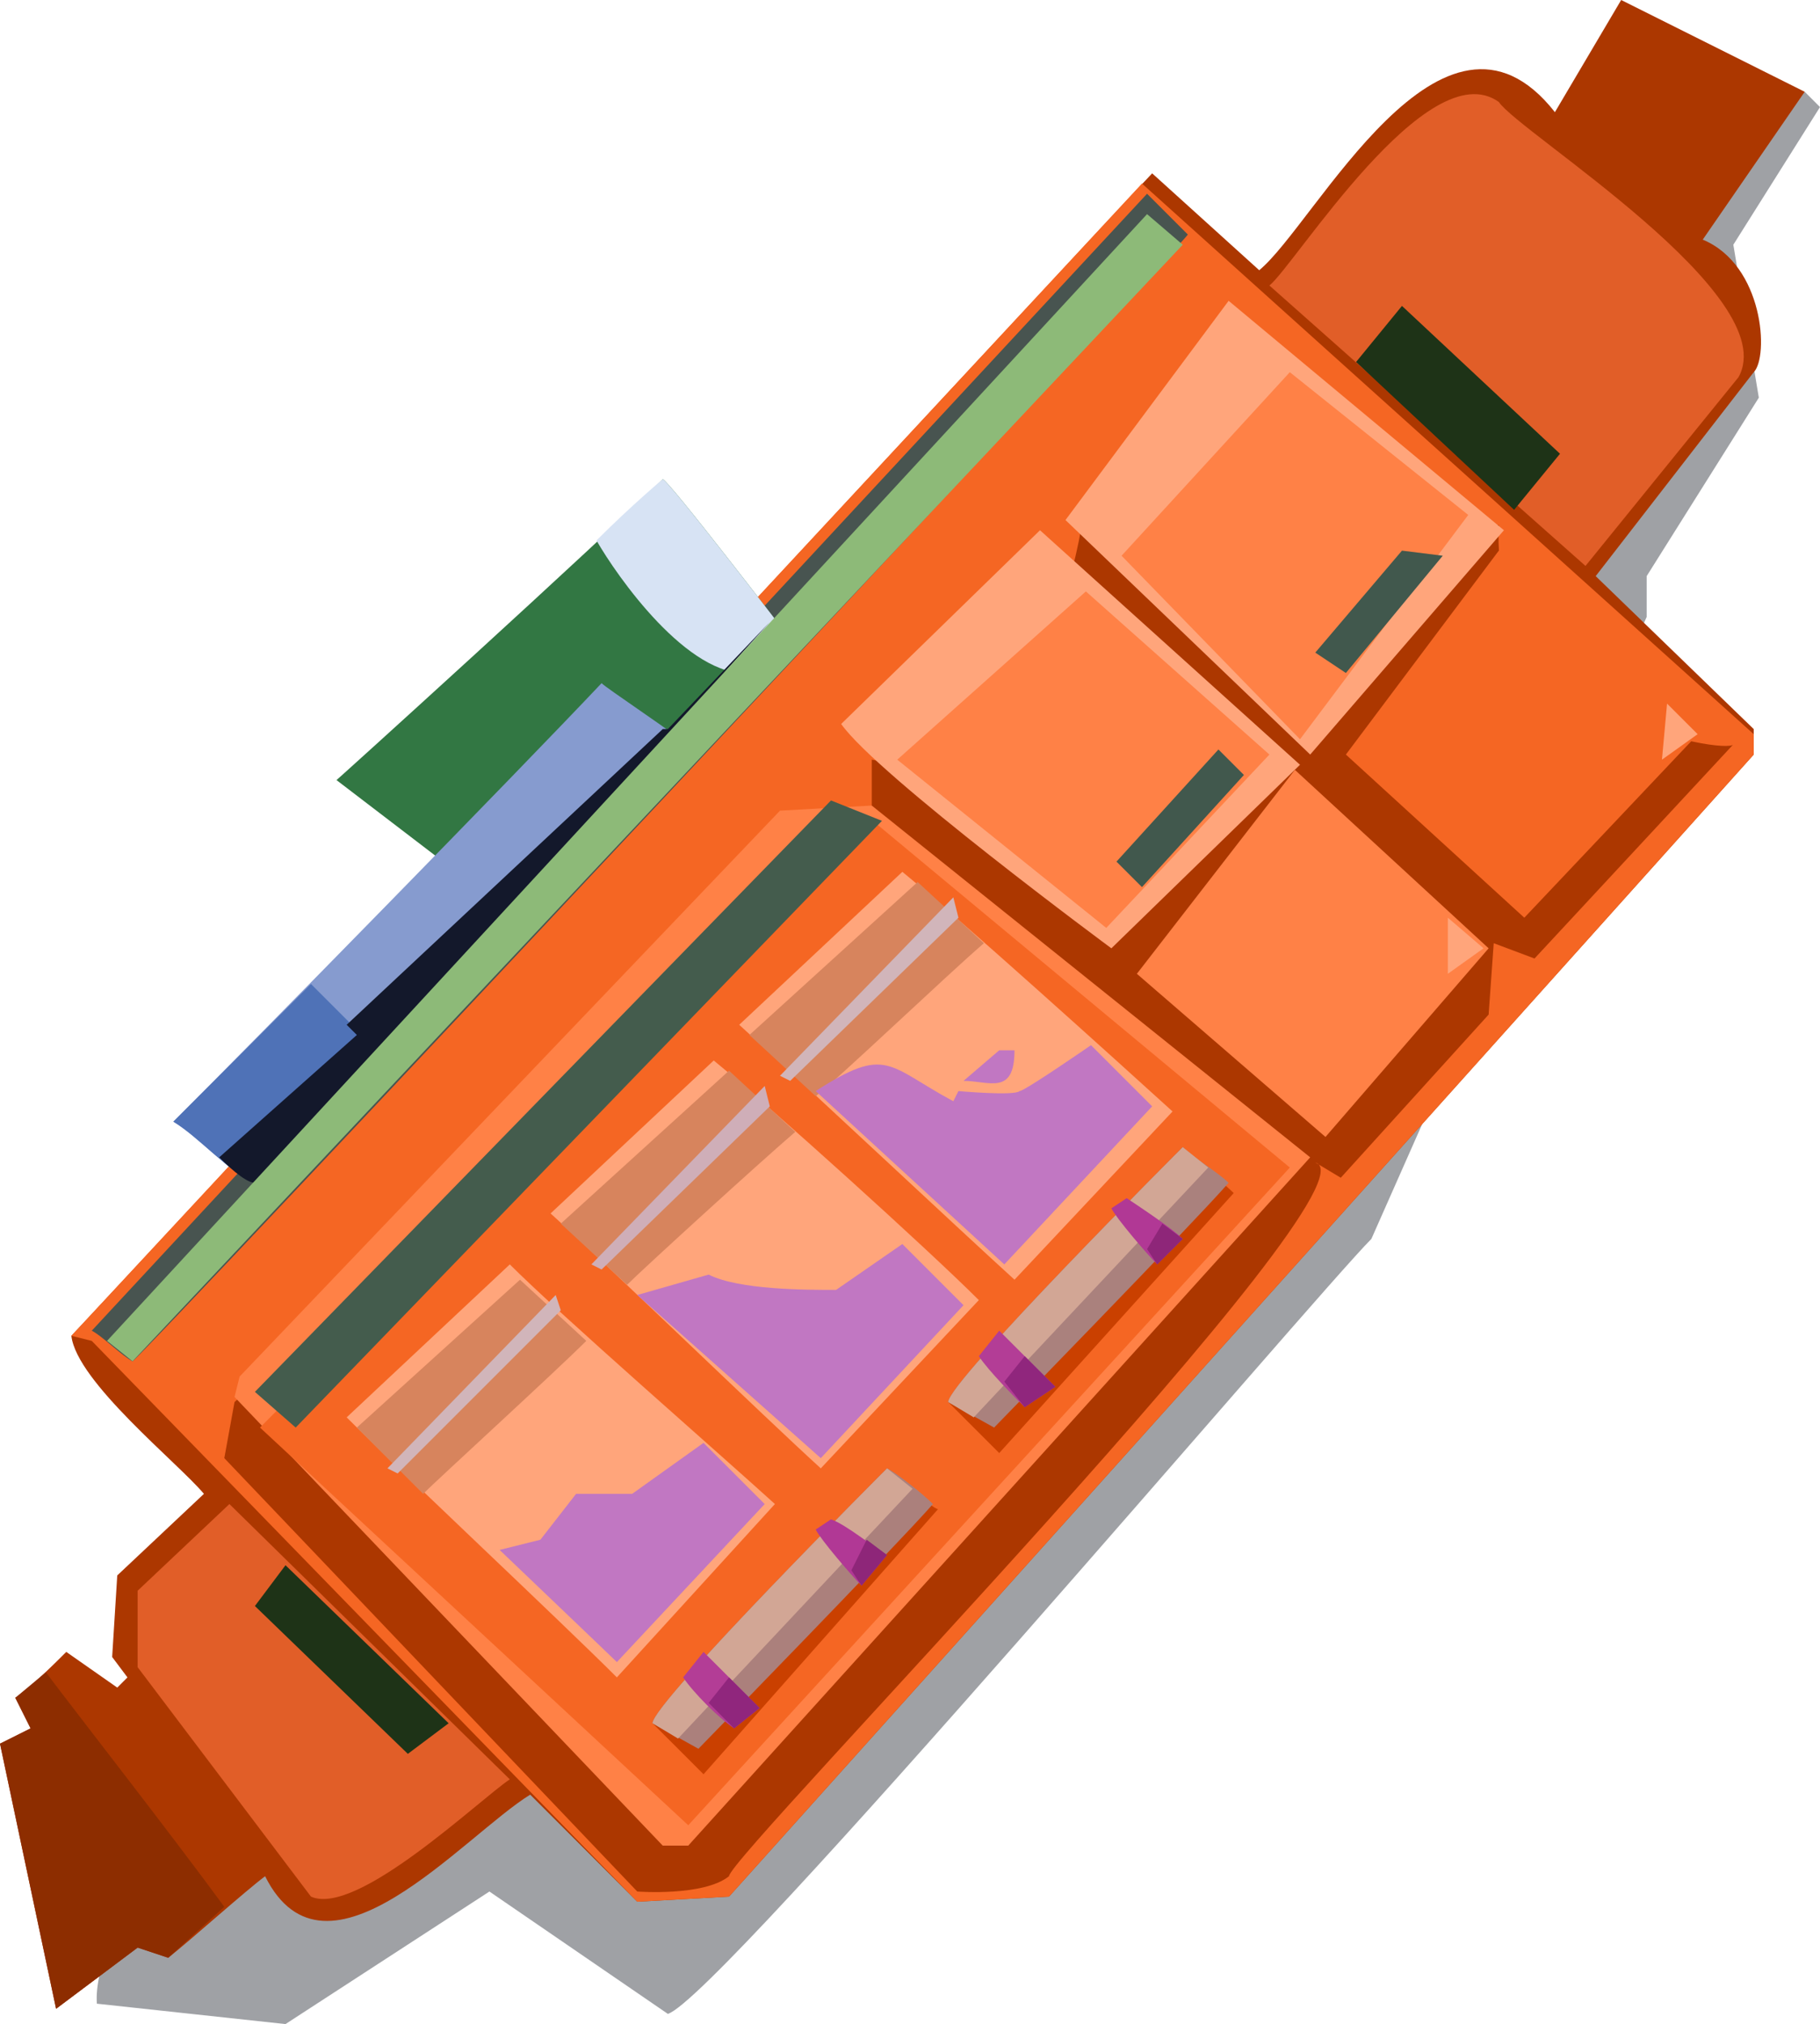 <?xml version="1.0" encoding="UTF-8" standalone="no"?>
<svg
   width="357"
   height="397"
   viewBox="0 0 357 397"
   version="1.1"
   id="svg113"
   sodipodi:docname="cb-layer-1072.svg"
   xmlns:inkscape="http://www.inkscape.org/namespaces/inkscape"
   xmlns:sodipodi="http://sodipodi.sourceforge.net/DTD/sodipodi-0.dtd"
   xmlns="http://www.w3.org/2000/svg"
   xmlns:svg="http://www.w3.org/2000/svg">
  <sodipodi:namedview
     id="namedview115"
     pagecolor="#ffffff"
     bordercolor="#666666"
     borderopacity="1.0"
     inkscape:pageshadow="2"
     inkscape:pageopacity="0.0"
     inkscape:pagecheckerboard="0" />
  <defs
     id="defs2" />
  <g
     id="id-91067">
    <path
       d="m 19,393 37,4 40,-26 35,24 c 10,-3 127,-141 138,-152 0,0 54,-122 54,-122 v -8 l 22,-35 -5,-30 17,-27 -3,-3 C 354,18 15,337 19,393 Z"
       fill="#2e333c"
       opacity="0.46"
       id="id-91068" />
    <path
       d="m 344,73 -31,40 31,30 v 5 l -201,224 -18,1 -21,-21 c -13,8 -40,40 -52,16 -4,3 -14,12 -19,16 l -6,-2 -16,12 -11,-52 6,-3 -3,-6 c 3,-2 8,-7 10,-9 l 10,7 2,-2 -3,-4 1,-16 17,-16 C 35,287 15,271 14,262 17,259 223,37 226,34 l 21,19 c 11,-9 36,-59 58,-31 l 13,-22 36,18 -20,29 c 12,5 13,23 10,26 z"
       fill="#ac3700"
       id="path5" />
    <path
       d="m 249,56 62,55 30,-37 C 350,58 298,26 294,20 280,10 254,52 249,56 Z"
       fill="#e15e28"
       id="path7" />
    <polygon
       points="306,89 297,100 266,71 275,60 "
       fill="#1e3317"
       id="polygon9" />
    <path
       d="M 224,36 14,262 v 0 l 4,1 107,110 18,-1 201,-224 v -4 z m 77,152 -8,-3 -1,14 -29,32 -5,-3 c 14,4 -115,136 -115,140 -5,4 -18,3 -18,3 L 44,286 46,275 171,158 v -9 c 33,7 41,-45 41,-45 l 82,-1 c -2,38 45,45 46,43 z"
       fill="#f56623"
       id="id-91072"
       fill-rule="nonzero" />
    <path
       d="m 165,142 39,-38 51,46 -37,36 c 0,0 -46,-34 -53,-44 z"
       fill="#ffa57b"
       id="path12" />
    <polygon
       points="295,104 241,59 209,102 257,148 "
       fill="#ffa57b"
       id="polygon14" />
    <polygon
       points="249,148 217,182 176,149 213,116 "
       fill="#ff8146"
       id="polygon16" />
    <polygon
       points="244,152 224,174 219,169 239,147 "
       fill="#41584d"
       id="polygon18" />
    <polygon
       points="288,101 255,145 220,109 253,73 "
       fill="#ff8146"
       id="polygon20" />
    <polygon
       points="283,109 264,132 258,128 275,108 "
       fill="#41584d"
       id="polygon22" />
    <polygon
       points="292,186 260,223 223,191 254,151 "
       fill="#ff8146"
       id="polygon24" />
    <polygon
       points="334,143 299,180 264,148 294,108 "
       fill="#f56623"
       id="polygon26" />
    <polygon
       points="291,186 284,180 284,191 "
       fill="#ffa57b"
       id="polygon28" />
    <polygon
       points="333,144 327,138 326,149 "
       fill="#ffa57b"
       id="polygon30" />
    <polygon
       points="47,270 46,274 130,362 135,362 257,227 171,158 153,159 "
       fill="#ff8146"
       id="polygon32" />
    <polygon
       points="253,229 170,160 51,280 135,358 "
       fill="#f56623"
       id="polygon34" />
    <polygon
       points="163,157 173,161 58,280 50,273 "
       fill="#445c4d"
       id="polygon36" />
    <path
       d="m 152,295 -31,34 C 110,318 78,288 68,278 l 32,-30 c 10,10 41,37 52,47 z"
       fill="#ffa57b"
       id="path38" />
    <path
       d="m 115,263 c -6,6 -29,27 -32,30 l -13,-13 32,-29 z"
       fill="#d7845d"
       id="path40" />
    <polygon
       points="110,257 109,254 76,288 78,289 "
       fill="#d1b5ba"
       id="polygon42" />
    <path
       d="m 192,255 -31,33 c -11,-10 -42,-40 -53,-50 l 32,-30 c 11,9 42,37 52,47 z"
       fill="#ffa57b"
       id="path44" />
    <path
       d="m 156,222 c -7,6 -30,27 -33,30 l -13,-12 33,-30 z"
       fill="#d7845d"
       id="path46" />
    <polygon
       points="151,217 150,213 116,248 118,249 "
       fill="#cfaeb8"
       id="polygon48" />
    <path
       d="m 230,218 -31,33 c -11,-10 -43,-40 -54,-50 l 32,-30 c 11,9 42,37 53,47 z"
       fill="#ffa57b"
       id="path50" />
    <path
       d="m 193,185 c -7,6 -29,27 -33,30 l -13,-12 33,-30 z"
       fill="#d7845d"
       id="path52" />
    <polygon
       points="188,180 187,176 153,211 155,212 "
       fill="#d1b5ba"
       id="polygon54" />
    <path
       d="m 98,304 8,-2 7,-9 h 11 l 14,-10 12,12 c 0,0 -29,31 -29,31 -1,-1 -23,-22 -23,-22 z"
       fill="#c177c2"
       id="path56" />
    <path
       d="m 125,254 14,-4 c 6,3 19,3 25,3 l 13,-9 12,12 -28,30 z"
       fill="#c177c2"
       id="path58" />
    <path
       d="m 160,214 c 14,-9 14,-5 27,2 l 1,-2 c 0,0 11,1 12,0 1,0 14,-9 14,-9 l 12,12 -29,31 z"
       fill="#c177c2"
       id="path60" />
    <path
       d="m 189,212 c 5,0 10,3 10,-6 h -3 z"
       fill="#c177c2"
       id="path62" />
    <path
       d="m 184,296 -46,52 -10,-10 c 0,-4 46,-50 46,-50 1,1 9,8 10,8 z"
       fill="#ca4000"
       id="path64" />
    <path
       d="m 183,295 c -7,8 -46,48 -46,48 l -9,-5 c 0,-4 46,-50 46,-50 2,1 7,5 9,7 z"
       fill="#ab807c"
       id="path66" />
    <path
       d="m 179,292 -46,49 -5,-3 c 0,-4 46,-50 46,-50 z"
       fill="#d2a695"
       id="path68" />
    <path
       d="m 149,335 -5,4 c -3,-2 -8,-7 -10,-10 l 4,-5 c 3,3 8,8 11,11 z"
       fill="#b33d96"
       id="path70" />
    <polygon
       points="139,334 143,329 149,335 144,339 "
       fill="#90267d"
       id="polygon72" />
    <path
       d="m 174,305 -5,6 c -2,-2 -8,-9 -9,-11 l 3,-2 c 3,1 9,6 11,7 z"
       fill="#b13895"
       id="path74" />
    <path
       d="m 242,234 -46,51 -10,-10 c 0,-4 46,-50 46,-50 1,1 9,8 10,9 z"
       fill="#ca4000"
       id="path76" />
    <path
       d="m 241,232 c -7,8 -46,48 -46,48 l -9,-5 c 0,-4 46,-50 46,-50 2,2 7,5 9,7 z"
       fill="#aa817d"
       id="path78" />
    <path
       d="m 237,229 -46,49 -5,-3 c 0,-4 46,-50 46,-50 z"
       fill="#d2a695"
       id="path80" />
    <path
       d="m 207,272 -6,4 c -2,-2 -7,-7 -9,-10 l 4,-5 c 3,3 8,8 11,11 z"
       fill="#b33d96"
       id="path82" />
    <path
       d="m 232,243 -5,5 c -2,-2 -8,-9 -9,-11 l 3,-2 c 3,2 9,6 11,8 z"
       fill="#b13895"
       id="path84" />
    <polygon
       points="197,271 201,266 207,272 201,276 "
       fill="#90267d"
       id="polygon86" />
    <polygon
       points="167,308 170,302 174,305 169,311 "
       fill="#8e2679"
       id="polygon88" />
    <polygon
       points="225,245 228,240 232,243 227,248 "
       fill="#8e2679"
       id="polygon90" />
    <path
       d="m 45,295 55,54 c -6,4 -30,27 -39,23 L 27,327 v -15 z"
       fill="#e15e28"
       id="path92" />
    <polygon
       points="80,344 50,315 56,307 88,338 "
       fill="#1e3317"
       id="polygon94" />
    <path
       d="m 233,46 c -1,2 -205,220 -207,221 -2,-1 -6,-5 -8,-6 L 225,38 Z"
       fill="#485450"
       id="path96" />
    <path
       d="m 154,124 c -3,3 -50,50 -54,55 L 66,153 c -1,1 52,-47 64,-59 1,0 24,30 24,30 z"
       fill="#327743"
       id="path98" />
    <path
       d="m 154,124 -7,8 c -12,1 -26,-19 -30,-26 7,-7 13,-12 13,-12 1,0 24,30 24,30 z"
       fill="#d7e3f4"
       id="path100" />
    <path
       d="m 132,144 c -17,18 -66,71 -82,88 -5,-2 -11,-9 -16,-12 17,-17 67,-68 84,-86 1,1 13,9 14,10 z"
       fill="#869bcf"
       id="path102" />
    <path
       d="m 74,206 -24,26 c -5,-2 -11,-9 -16,-12 l 27,-27 c 3,3 10,10 13,13 z"
       fill="#4f72b7"
       id="path104" />
    <path
       d="m 151,122 c -26,29 -75,82 -101,110 -2,0 -6,-4 -7,-5 l 27,-24 -2,-2 62,-58 h 1 z"
       fill="#13182b"
       id="path106" />
    <polygon
       points="21,263 225,42 232,48 26,267 "
       fill="#8dba78"
       id="polygon108" />
    <path
       d="m 44,374 -11,10 -6,-2 -16,12 -11,-52 6,-3 -3,-6 6,-5 c 6,8 24,31 35,46 z"
       fill="#8d2d00"
       id="path110" />
  </g>
</svg>
